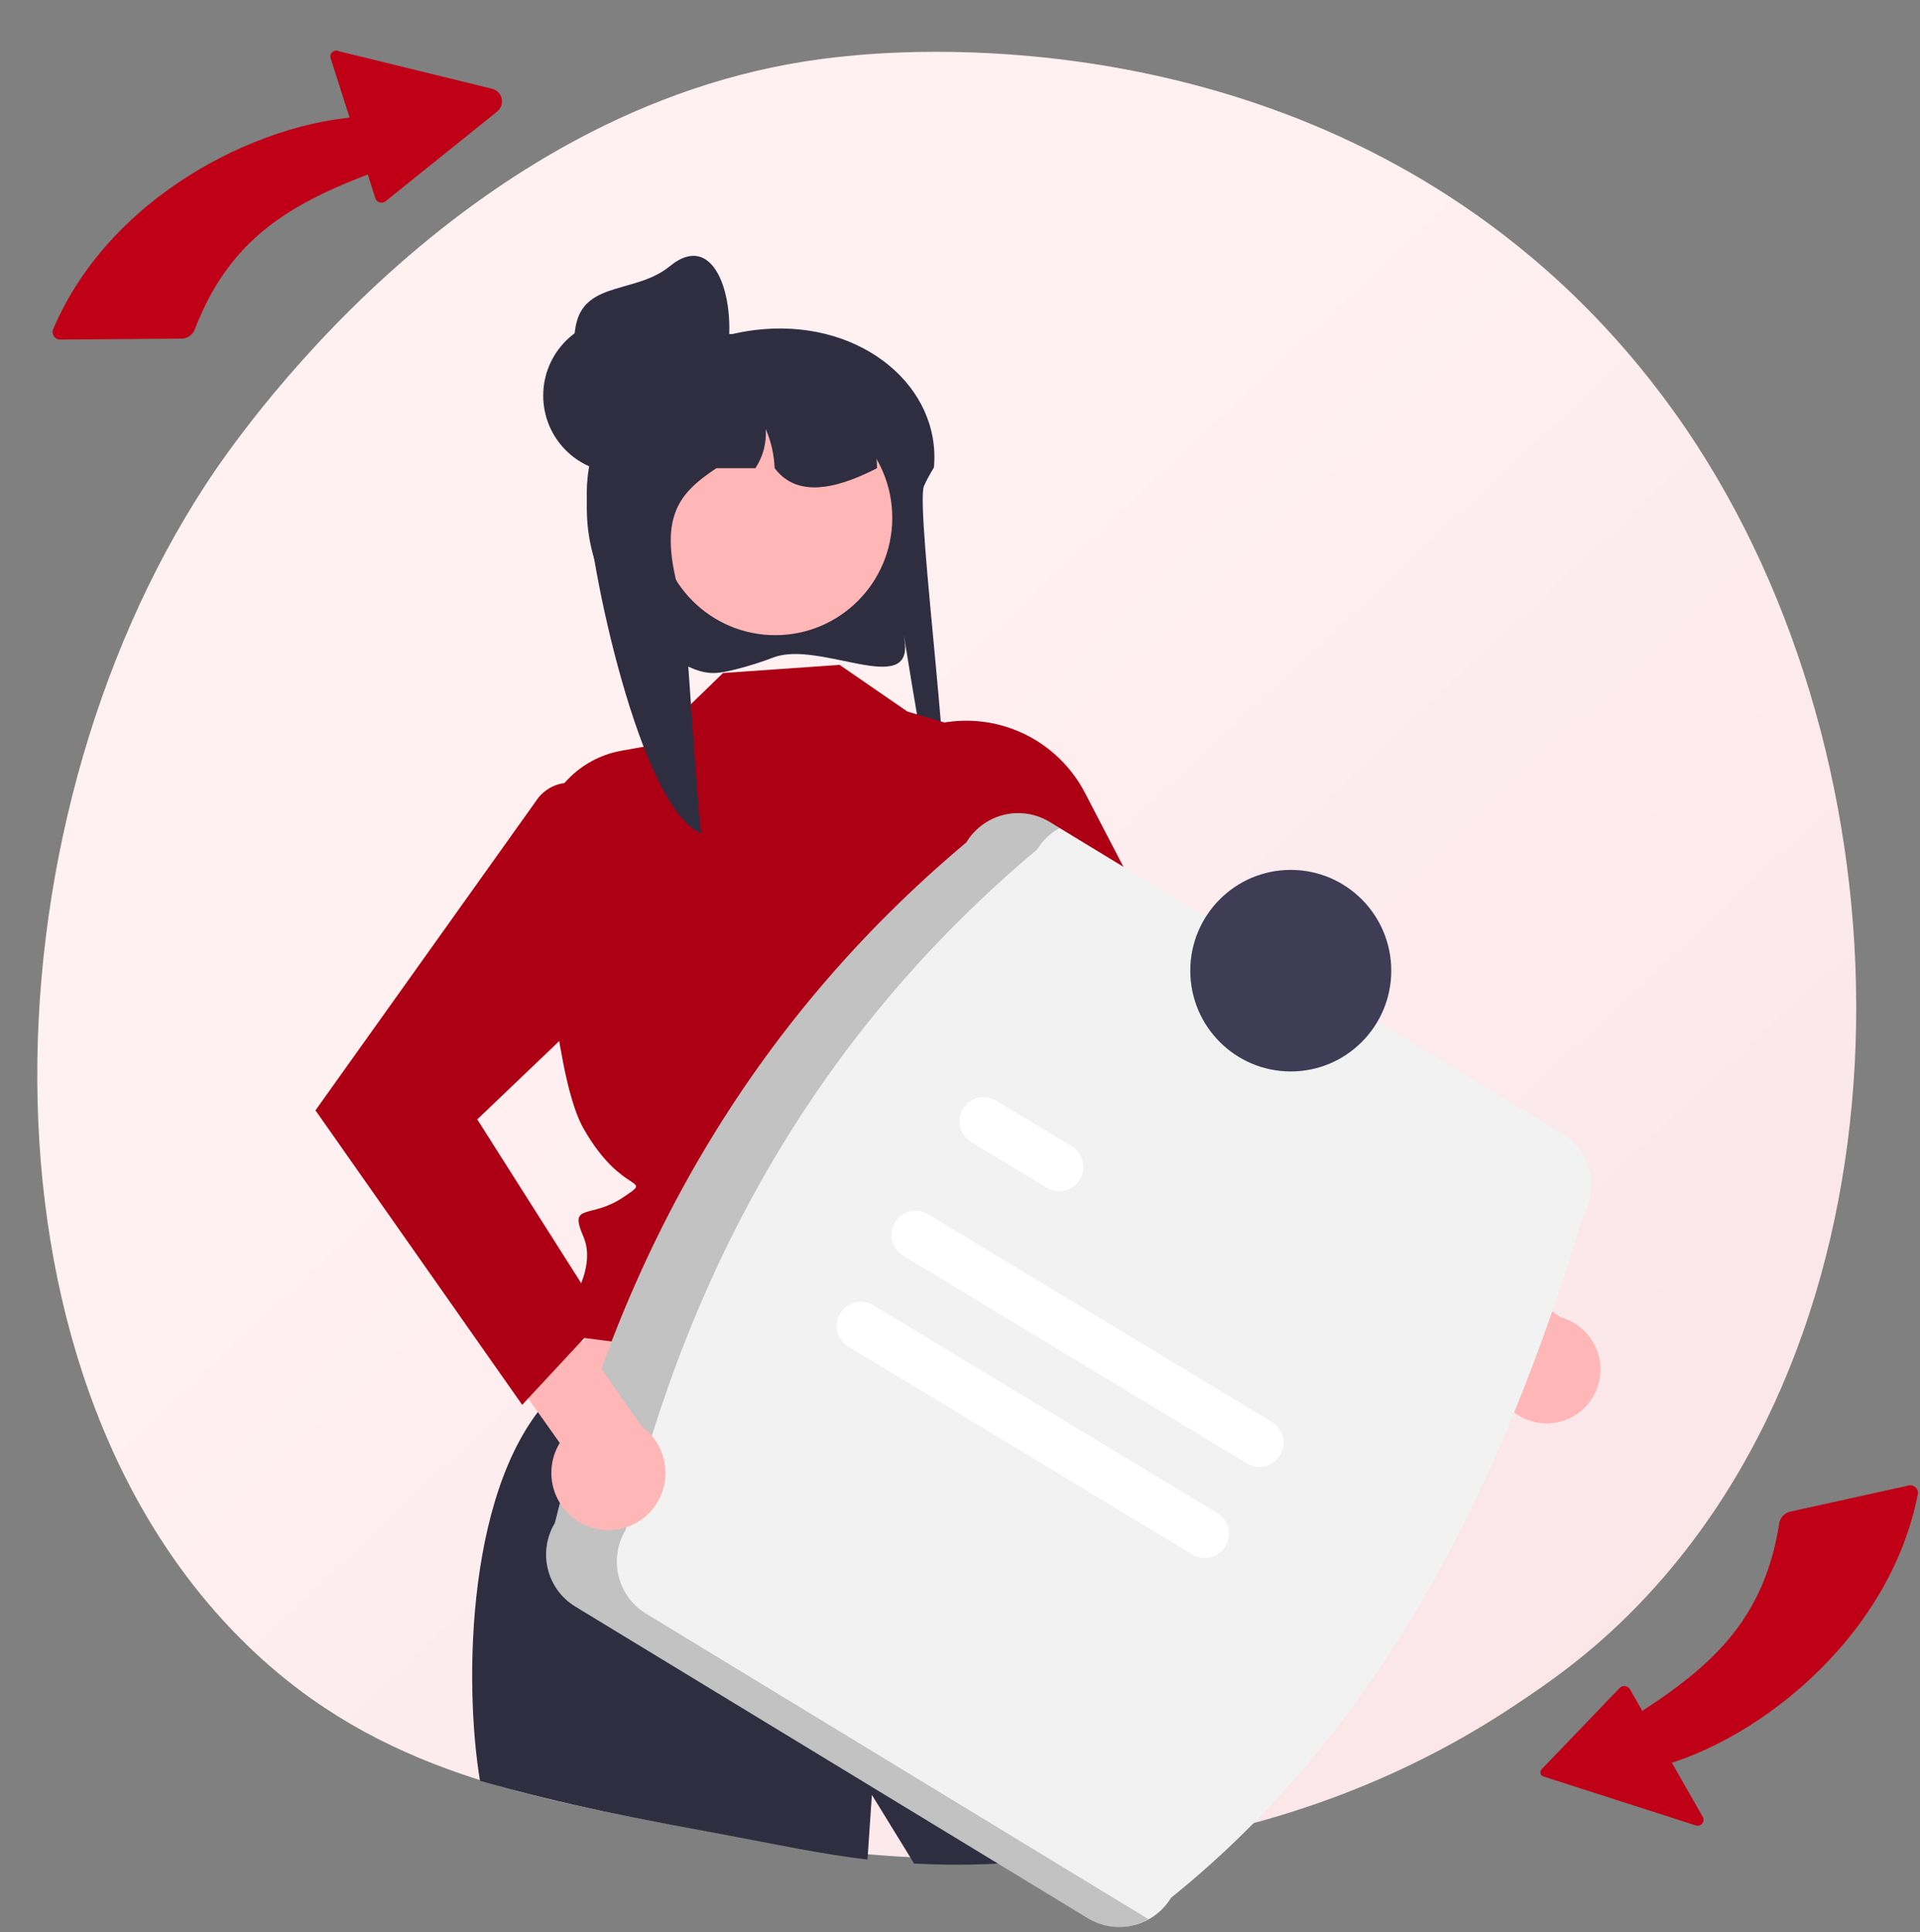 <svg width="304" height="306" viewBox="0 0 304 306" fill="none" xmlns="http://www.w3.org/2000/svg">
    <rect x="0" y="0" width="304" height="306" fill="#808080" stroke="none"/>
    <path
        d="M259.251 254.31C251.755 262.037 245.047 266.579 239.912 270.008C189.826 303.451 132.573 293.812 114.872 290.517C86.313 285.202 62.205 281.452 41.492 262.739C-5.573 220.217 -3.284 131.513 32.68 76.565C36.944 70.049 72.854 16.821 130.231 9.32C131.634 9.137 132.681 9.032 133.598 8.935C142.474 7.995 197.478 3.035 242.328 40.611C248.748 45.989 259.08 55.691 268.66 70.488C303.692 124.592 303.803 208.387 259.251 254.31Z"
        fill="url(#paint0_linear_10386_12795)" />
    <path
        d="M303.655 236.617C299.09 259.984 277.059 276.799 260.591 280.249L254.592 274.328C269.205 265.451 279.047 258.148 281.716 241.23C281.861 240.312 282.549 239.574 283.456 239.374L302.229 235.232C303.063 235.048 303.819 235.779 303.655 236.617Z"
        fill="#C00016" />
    <path
        d="M268.498 289.069L244.39 281.325C243.896 281.166 243.738 280.544 244.098 280.169L256.426 267.317C256.909 266.814 257.739 266.917 258.084 267.522L269.602 287.709C270.026 288.454 269.314 289.331 268.498 289.069Z"
        fill="#C00016" />
    <path
        d="M8.418 52.122C17.742 30.215 42.789 18.35 59.614 18.4L64.25 25.438C48.111 31.082 36.966 36.179 30.836 52.173C30.504 53.04 29.677 53.618 28.749 53.626L9.525 53.773C8.671 53.779 8.083 52.908 8.418 52.122Z"
        fill="#C00016" />
    <path
        d="M53.714 8.128L77.909 14.055C79.569 14.462 80.043 16.595 78.711 17.667L60.998 31.915C60.422 32.307 59.631 32.033 59.419 31.369L52.352 9.229C52.091 8.412 52.971 7.702 53.714 8.128Z"
        fill="#C00016" />
    <path
        d="M122.54 104.087C120.592 104.832 118.603 105.462 116.582 105.977C113.914 106.629 112.407 106.932 109.831 105.929C109.74 105.894 109.654 105.859 109.573 105.825C104.69 103.742 100.517 100.281 97.56 95.863C94.603 91.445 92.99 86.259 92.919 80.938C92.906 80.755 92.906 80.564 92.906 80.376C92.903 79.474 92.946 78.573 93.035 77.676C93.147 76.453 93.342 75.24 93.618 74.043L93.592 74.039C91.507 71.9 90.704 68.97 90.971 66.025C91.153 64.03 91.784 62.101 92.817 60.386C93.851 58.67 95.259 57.212 96.935 56.121C99.563 54.464 102.525 53.416 105.608 53.051C106.435 52.955 107.268 52.907 108.101 52.906H115.928C117.544 52.526 119.187 52.267 120.841 52.129H120.854C136.607 50.818 149.03 61.293 147.871 74.039C147.863 74.053 147.85 74.067 147.841 74.081C147.506 74.629 147.21 75.148 146.949 75.644C146.695 76.108 146.481 76.552 146.296 76.974C144.859 80.231 151.69 130.774 149.24 131.542C147.845 131.977 142.224 94.367 143.232 101.519C144.503 110.491 129.797 101.396 122.54 104.087Z"
        fill="#2F2E41" />
    <path d="M146.271 195.455L168.107 242.117L84.107 233.584L101.642 188.789L146.271 195.455Z" fill="#FFB6B6" />
    <path
        d="M190.106 289.011C175.499 293.888 160.106 295.956 144.734 295.107L138.049 284.233C138.049 284.233 137.769 288.283 137.352 294.474C130.035 293.623 122.293 291.943 114.5 290.5C101 288 90 286 76 282C73.433 266.654 73.743 234.235 87.933 220.459L164.308 234.497C164.308 234.497 176.562 243.69 173.284 246.983C170.005 250.272 169.498 249.762 171.652 251.923C173.805 254.083 178.459 256.972 178.507 258.861C178.526 259.598 183.749 272.975 190.106 289.011Z"
        fill="#2F2E41" />
    <path
        d="M132.934 105.286L114.482 106.577L102.556 118.137L98.379 118.885C94.625 119.556 91.247 121.586 88.885 124.59C86.524 127.594 85.343 131.362 85.568 135.181C86.427 149.781 88.35 171.597 92.371 178.675C98.605 189.649 103.755 186.206 98.605 189.649C93.456 193.093 89.999 190.387 92.371 195.829C94.743 201.271 89.165 208.251 89.165 208.251L86.944 210.478L89.299 211.447L164.349 221.242C164.349 221.242 157.86 191.976 161.918 184.787C165.976 177.597 175.816 155.866 167.034 147.363L158.447 117.053L143.677 112.684L132.934 105.286Z"
        fill="#AD0014" />
    <path
        d="M244.633 225.403C243.398 225.363 242.186 225.055 241.082 224.5C239.977 223.945 239.006 223.156 238.236 222.187C237.465 221.219 236.913 220.094 236.619 218.89C236.324 217.687 236.294 216.433 236.53 215.217L201.326 191.302L205.526 179.909L247.132 208.619C249.144 209.17 250.884 210.441 252.024 212.193C253.163 213.945 253.622 216.055 253.314 218.124C253.006 220.193 251.952 222.076 250.352 223.418C248.752 224.759 246.717 225.466 244.633 225.403Z"
        fill="#FFB6B6" />
    <path
        d="M145.197 115.622L140.082 117.654L167.37 171.113L223.862 209.737L232.005 195.932L189.003 158.675L171.787 125.557C169.364 120.896 165.305 117.301 160.395 115.466C155.484 113.631 150.07 113.687 145.197 115.622Z"
        fill="#AD0014" />
    <path
        d="M122.748 100.584C132.981 100.584 141.276 92.264 141.276 81.999C141.276 71.735 132.981 63.414 122.748 63.414C112.515 63.414 104.219 71.735 104.219 81.999C104.219 92.264 112.515 100.584 122.748 100.584Z"
        fill="#FFB6B6" />
    <path
        d="M138.86 74.14C138.551 74.304 138.246 74.455 137.937 74.605C137.615 74.76 137.293 74.915 136.967 75.061C130.767 77.881 125.716 78.195 122.652 74.14C122.568 72.007 122.09 69.908 121.24 67.951C121.39 70.138 120.816 72.314 119.605 74.14H113.435C107.08 78.371 103.818 82.258 108.23 96.148C108.517 97.061 110.487 129.48 111.049 131.972C101.428 128.271 93.129 88.969 92.919 78.612C92.906 78.445 92.906 78.268 92.906 78.096C92.903 77.266 92.946 76.437 93.035 75.612C93.148 74.486 93.343 73.37 93.618 72.272L93.592 72.268C92.614 71.329 91.867 70.174 91.412 68.895C90.956 67.616 90.805 66.247 90.971 64.899C92.585 62.779 94.582 60.983 96.858 59.605C98.928 58.6 101.085 57.787 103.303 57.177C103.359 57.164 103.406 57.151 103.462 57.139C104.14 56.953 104.835 56.786 105.53 56.639C106.963 56.338 108.411 56.118 109.869 55.981C109.976 55.977 110.079 55.968 110.173 55.968C110.756 55.968 111.328 56.126 111.83 56.424C111.834 56.424 111.834 56.428 111.843 56.428C112.324 56.717 112.724 57.125 113.003 57.614C113.282 58.102 113.43 58.655 113.435 59.218H120.309C120.562 59.218 120.815 59.226 121.069 59.239C130.642 59.622 138.336 63.728 138.83 73.168C138.851 73.495 138.86 73.813 138.86 74.14Z"
        fill="#2F2E41" />
    <path
        d="M98.216 74.888C104.957 74.888 110.423 69.406 110.423 62.644C110.423 55.882 104.957 50.4 98.216 50.4C91.475 50.4 86.009 55.882 86.009 62.644C86.009 69.406 91.475 74.888 98.216 74.888Z"
        fill="#2F2E41" />
    <path
        d="M114.975 56.981C113.588 63.598 106.746 67.556 100.201 65.937C97.058 65.159 94.351 63.161 92.677 60.382C91.002 57.603 90.497 54.271 91.272 51.118C92.886 44.552 100.83 46.445 106.046 42.161C113.425 36.102 116.845 48.056 114.975 56.981Z"
        fill="#2F2E41" />
    <path
        d="M87.854 241.185C98.258 198.631 118.871 162.055 153.01 133.397C154.331 131.217 156.46 129.652 158.931 129.045C161.401 128.437 164.011 128.838 166.188 130.158L247.344 179.515C249.517 180.84 251.078 182.976 251.683 185.454C252.289 187.932 251.889 190.55 250.573 192.733C237.543 236.399 218.027 274.289 185.418 300.521C184.097 302.701 181.967 304.267 179.497 304.874C177.026 305.481 174.417 305.081 172.24 303.761L91.084 254.403C88.91 253.078 87.35 250.942 86.744 248.464C86.139 245.986 86.538 243.369 87.854 241.185Z"
        fill="#F2F2F2" />
    <path opacity="0.2"
        d="M102.279 255.527C100.106 254.202 98.545 252.066 97.939 249.588C97.334 247.11 97.733 244.492 99.049 242.309C109.453 199.754 130.066 163.178 164.205 134.521C165.079 133.094 166.314 131.924 167.784 131.129L166.187 130.158C164.011 128.838 161.401 128.437 158.931 129.045C156.46 129.652 154.331 131.217 153.01 133.397C118.871 162.054 98.258 198.631 87.854 241.186C86.538 243.369 86.139 245.986 86.744 248.464C87.35 250.942 88.91 253.078 91.084 254.403L172.24 303.76C173.684 304.632 175.333 305.106 177.019 305.132C178.704 305.159 180.367 304.738 181.838 303.913L102.279 255.527Z"
        fill="black" />
    <path
        d="M197.454 231.752L142.979 198.828C142.113 198.303 141.491 197.456 141.248 196.471C141.005 195.486 141.162 194.445 141.684 193.577C142.206 192.708 143.05 192.082 144.031 191.837C145.013 191.593 146.051 191.749 146.918 192.271L201.393 225.195C202.257 225.72 202.877 226.568 203.119 227.552C203.36 228.535 203.203 229.575 202.682 230.442C202.161 231.31 201.318 231.935 200.338 232.181C199.358 232.426 198.321 232.272 197.454 231.752Z"
        fill="white" />
    <path
        d="M165.764 188.092L153.779 180.848C152.911 180.327 152.284 179.481 152.038 178.497C151.791 177.512 151.944 176.47 152.464 175.598C152.983 174.727 153.827 174.099 154.808 173.851C155.79 173.604 156.829 173.758 157.698 174.279L157.718 174.291L169.703 181.534C170.566 182.06 171.187 182.907 171.429 183.891C171.671 184.875 171.514 185.915 170.992 186.783C170.471 187.65 169.628 188.275 168.648 188.521C167.668 188.766 166.631 188.612 165.764 188.092Z"
        fill="white" />
    <path
        d="M188.796 246.165L134.321 213.241C133.454 212.718 132.83 211.871 132.586 210.886C132.342 209.902 132.497 208.86 133.018 207.991C133.539 207.121 134.383 206.494 135.364 206.249C136.346 206.003 137.384 206.158 138.252 206.679L138.259 206.684L192.735 239.608C193.598 240.133 194.219 240.981 194.46 241.965C194.702 242.948 194.545 243.988 194.024 244.855C193.502 245.723 192.66 246.348 191.68 246.594C190.7 246.839 189.663 246.685 188.796 246.165Z"
        fill="white" />
    <path
        d="M204.372 169.673C213.159 169.673 220.283 162.527 220.283 153.713C220.283 144.899 213.159 137.753 204.372 137.753C195.584 137.753 188.461 144.899 188.461 153.713C188.461 162.527 195.584 169.673 204.372 169.673Z"
        fill="#3F3D56" />
    <path
        d="M92.915 241.636C91.702 241.138 90.612 240.381 89.719 239.419C88.827 238.456 88.154 237.311 87.746 236.061C87.338 234.812 87.206 233.489 87.359 232.183C87.511 230.878 87.944 229.621 88.628 228.5L62.486 191.64L70.873 181.88L101.603 225.887C103.399 227.183 104.658 229.094 105.143 231.259C105.628 233.424 105.304 235.691 104.233 237.633C103.162 239.574 101.418 241.054 99.332 241.792C97.246 242.53 94.963 242.474 92.915 241.636Z"
        fill="#FFB6B6" />
    <path
        d="M93.515 124.827C92.192 124.047 90.635 123.765 89.124 124.032C87.613 124.298 86.246 125.097 85.269 126.284L49.947 175.834L82.681 222.468L95.49 208.668L75.565 177.261L102.045 151.972C104.222 147.19 104.554 141.769 102.978 136.756C101.403 131.743 98.031 127.493 93.515 124.827Z"
        fill="#AD0014" />
    <defs>
        <linearGradient id="paint0_linear_10386_12795" x1="320.222" y1="341.035" x2="117.155" y2="124.868"
            gradientUnits="userSpaceOnUse">
            <stop stop-color="#F8E0E3" />
            <stop offset="1" stop-color="#FFF0F2" />
        </linearGradient>
    </defs>
</svg>
